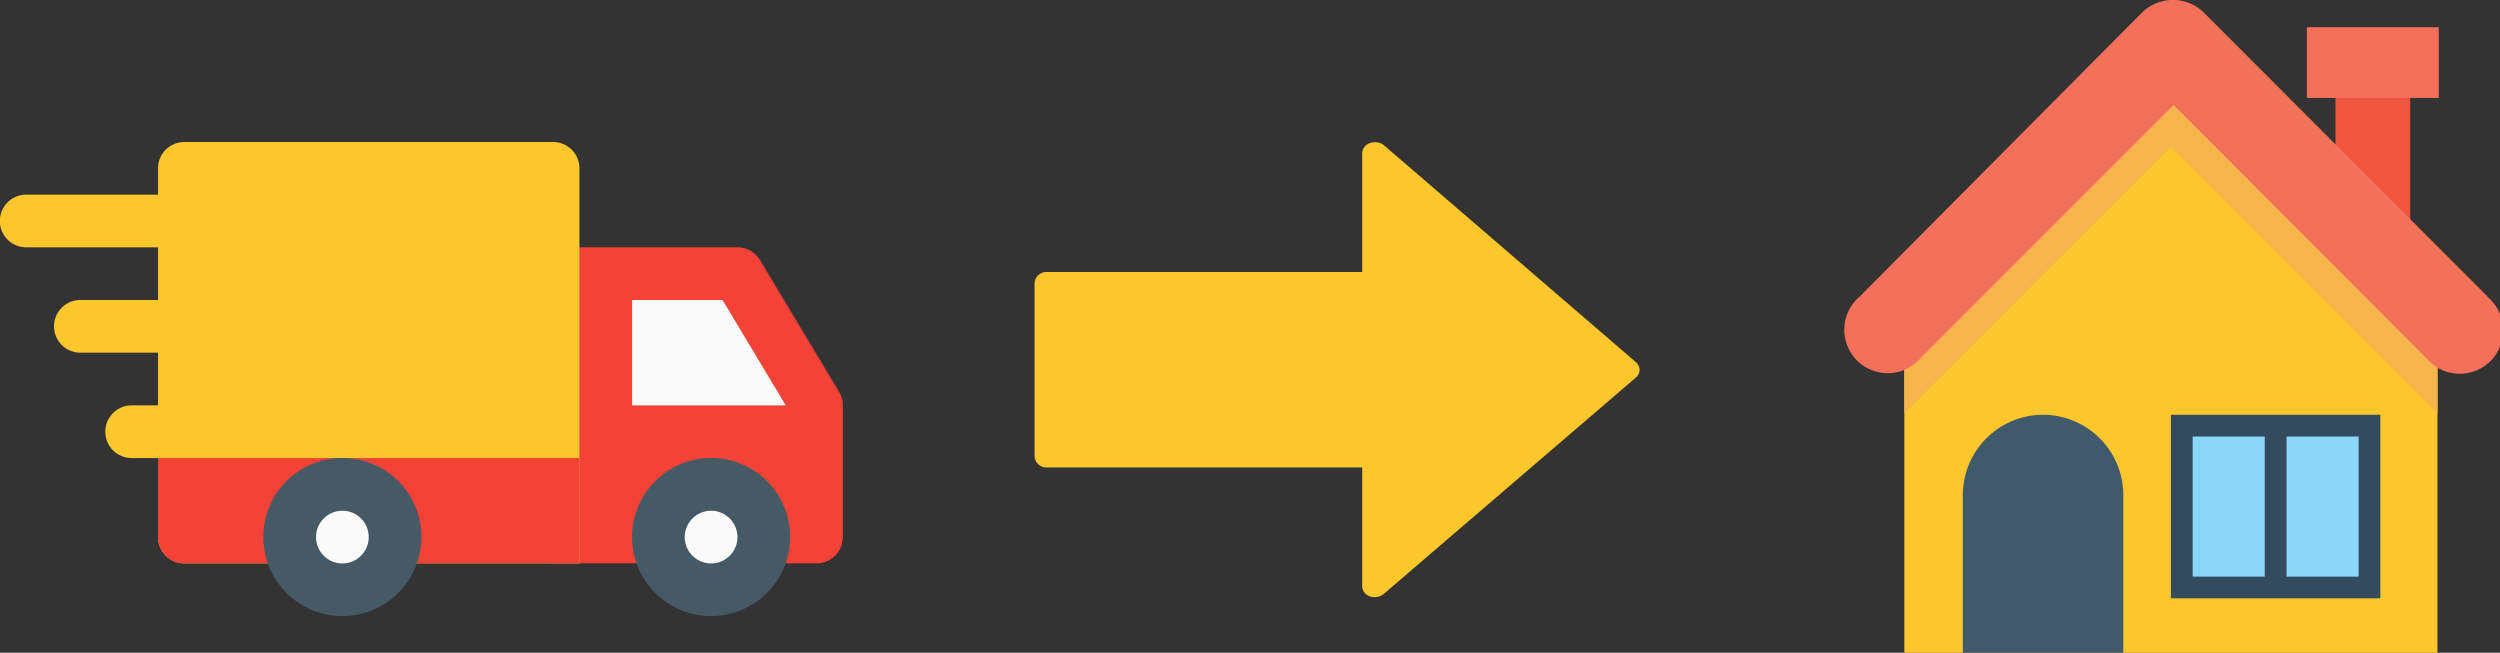 <svg xmlns="http://www.w3.org/2000/svg" viewBox="0 0 345.38 90.18"><rect x="0" y="0" width="345.38" height="90.18" fill="#333333" stroke="none"/><defs><style>.cls-1{fill:#fcc62d;}.cls-2{fill:#f44336;}.cls-3{fill:#fafafa;}.cls-4{fill:#455a64;}.cls-5{fill:#f05540;}.cls-6{fill:#f3705a;}.cls-7{fill:#f7b64c;}.cls-8{fill:#415a6b;}.cls-9{fill:#344a5e;}.cls-10{fill:#8ad7f8;}</style></defs><title>delivery</title><g id="Слой_1" data-name="Слой 1"><path class="cls-1" d="M52.49,129.53a3.64,3.64,0,0,0-3.64-3.64H27a3.64,3.64,0,0,0,0,7.28H48.85A3.64,3.64,0,0,0,52.49,129.53Z" transform="translate(-23.38 -99)"/><path class="cls-1" d="M48.85,140.45H34.29a3.64,3.64,0,0,0,0,7.27H48.85a3.64,3.64,0,1,0,0-7.27Z" transform="translate(-23.38 -99)"/><path class="cls-1" d="M48.85,155H41.57a3.64,3.64,0,1,0,0,7.28h7.28a3.64,3.64,0,1,0,0-7.28Z" transform="translate(-23.38 -99)"/><path class="cls-2" d="M139.3,153.13l-10.92-18.19a3.62,3.62,0,0,0-3.12-1.77H99.79a3.64,3.64,0,0,0-3.64,3.64V173.2a3.64,3.64,0,0,0,3.64,3.63h36.39a3.64,3.64,0,0,0,3.64-3.63V155A3.61,3.61,0,0,0,139.3,153.13Z" transform="translate(-23.38 -99)"/><polygon class="cls-3" points="87.33 41.45 99.82 41.45 108.56 56.01 87.33 56.01 87.33 41.45"/><path class="cls-1" d="M99.79,118.62H48.85a3.64,3.64,0,0,0-3.64,3.63V173.2a3.64,3.64,0,0,0,3.64,3.63h54.58V122.25A3.64,3.64,0,0,0,99.79,118.62Z" transform="translate(-23.38 -99)"/><circle class="cls-3" cx="98.24" cy="74.2" r="7.28"/><path class="cls-4" d="M121.62,184.11a10.92,10.92,0,1,1,10.92-10.91A10.92,10.92,0,0,1,121.62,184.11Zm0-14.55a3.64,3.64,0,1,0,3.64,3.64A3.65,3.65,0,0,0,121.62,169.56Z" transform="translate(-23.38 -99)"/><path class="cls-2" d="M103.43,176.83H48.85a3.64,3.64,0,0,1-3.64-3.63V162.28h58.22Z" transform="translate(-23.38 -99)"/><circle class="cls-3" cx="47.3" cy="74.2" r="7.28"/><path class="cls-4" d="M70.68,184.11A10.92,10.92,0,1,1,81.6,173.2,10.92,10.92,0,0,1,70.68,184.11Zm0-14.55a3.64,3.64,0,1,0,3.64,3.64A3.64,3.64,0,0,0,70.68,169.56Z" transform="translate(-23.38 -99)"/></g><g id="Слой_2" data-name="Слой 2"><path class="cls-1" d="M212.64,118.77a1.52,1.52,0,0,0-1.07,1.39v16.42H168.05a1.63,1.63,0,0,0-1.74,1.5v24a1.64,1.64,0,0,0,1.74,1.5h43.52V180a1.52,1.52,0,0,0,1.07,1.39,2,2,0,0,0,1.9-.33l34.84-29.9a1.38,1.38,0,0,0,.51-1.06,1.41,1.41,0,0,0-.5-1.06l-34.85-30A2,2,0,0,0,212.64,118.77Z" transform="translate(-23.38 -99)"/></g><g id="Слой_3" data-name="Слой 3"><rect class="cls-5" x="322.65" y="12.96" width="10.33" height="18.04"/><rect class="cls-6" x="318.7" y="3.76" width="18.22" height="9.77"/><path class="cls-1" d="M286.47,147.66v41.52h73.65V147.66L323.3,110.83h0C309,125.3,300.94,133.38,286.47,147.66Z" transform="translate(-23.38 -99)"/><path class="cls-7" d="M360.31,147.66l-36.83-36.83c-7.32,7.14-13,12.78-18.6,18.41l-18.41,18.42v8.45l36.83-36.82,36.82,36.82v1.13h0v-9.58Z" transform="translate(-23.38 -99)"/><path class="cls-8" d="M316.72,189.18H294.55v-21.8a11.1,11.1,0,0,1,11.08-11.08h0a11.11,11.11,0,0,1,11.09,11.08Z" transform="translate(-23.38 -99)"/><rect class="cls-9" x="299.92" y="57.3" width="28.93" height="25.36"/><rect class="cls-10" x="302.92" y="60.31" width="9.96" height="19.35"/><rect class="cls-10" x="315.89" y="60.31" width="9.96" height="19.35"/><path class="cls-6" d="M367.07,140,327.8,100.69a6.11,6.11,0,0,0-8.45,0L280.27,140a6,6,0,1,0,8.46,8.46l34.94-34.95,34.95,35a6,6,0,1,0,8.45-8.46Z" transform="translate(-23.38 -99)"/></g></svg>